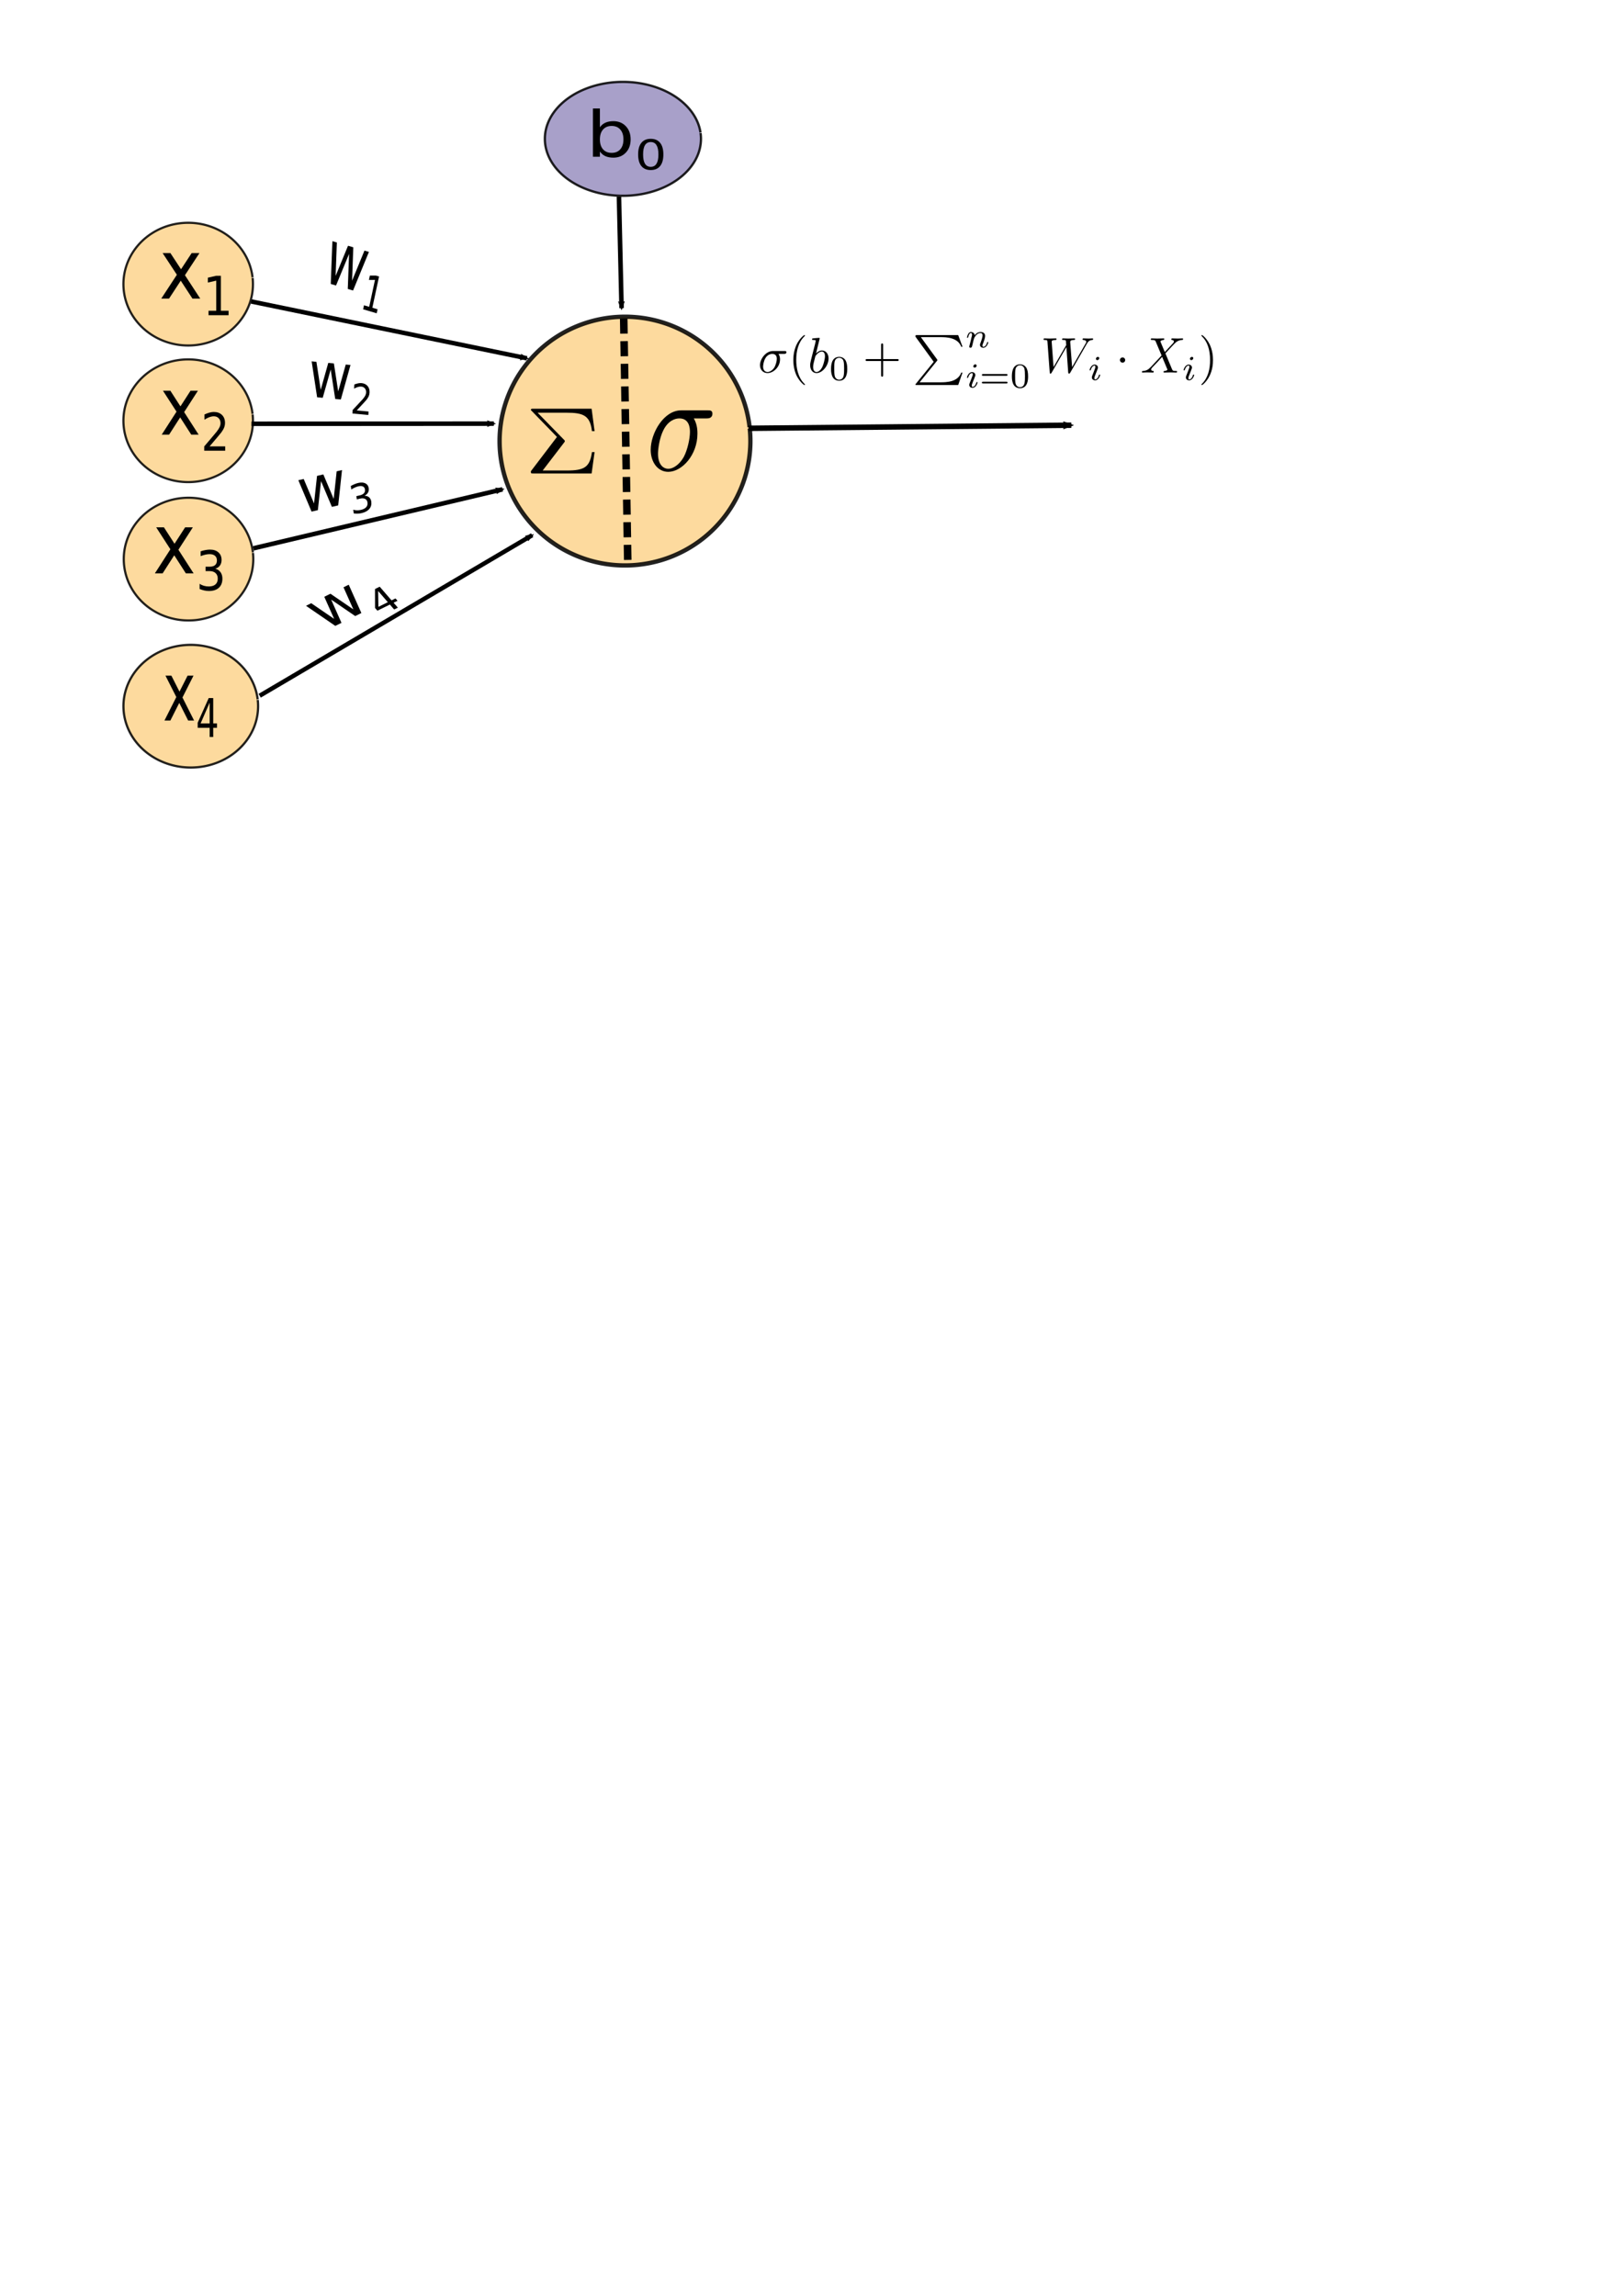 <?xml version="1.0" encoding="UTF-8" standalone="no"?>
<svg
   xmlns:ns1="http://www.iki.fi/pav/software/textext/"
   xmlns:dc="http://purl.org/dc/elements/1.1/"
   xmlns:cc="http://creativecommons.org/ns#"
   xmlns:rdf="http://www.w3.org/1999/02/22-rdf-syntax-ns#"
   xmlns:svg="http://www.w3.org/2000/svg"
   xmlns="http://www.w3.org/2000/svg"
   xmlns:sodipodi="http://sodipodi.sourceforge.net/DTD/sodipodi-0.dtd"
   xmlns:inkscape="http://www.inkscape.org/namespaces/inkscape"
   version="1.1"
   id="svg2"
   xml:space="preserve"
   width="210mm"
   height="297mm"
   viewBox="0 0 793.701 1122.52"
   sodipodi:docname="multilayer_perceptron.svg"
   inkscape:version="1.0 (1.0+r73+1)"><defs
     id="defs6"><marker
       inkscape:stockid="Arrow2Mend"
       orient="auto"
       refY="0"
       refX="0"
       id="marker9448"
       style="overflow:visible"
       inkscape:isstock="true"><path
         id="path9446"
         style="fill:#000000;fill-opacity:1;fill-rule:evenodd;stroke:#000000;stroke-width:0.625;stroke-linejoin:round;stroke-opacity:1"
         d="M 8.719,4.034 -2.207,0.016 8.719,-4.002 c -1.745,2.372 -1.735,5.617 -6e-7,8.035 z"
         transform="scale(-0.6)" /></marker><marker
       inkscape:stockid="Arrow2Mend"
       orient="auto"
       refY="0"
       refX="0"
       id="marker9270"
       style="overflow:visible"
       inkscape:isstock="true"><path
         id="path9268"
         style="fill:#000000;fill-opacity:1;fill-rule:evenodd;stroke:#000000;stroke-width:0.625;stroke-linejoin:round;stroke-opacity:1"
         d="M 8.719,4.034 -2.207,0.016 8.719,-4.002 c -1.745,2.372 -1.735,5.617 -6e-7,8.035 z"
         transform="scale(-0.6)" /></marker><marker
       inkscape:isstock="true"
       style="overflow:visible"
       id="marker8760"
       refX="0"
       refY="0"
       orient="auto"
       inkscape:stockid="Arrow2Mend"
       inkscape:collect="always"><path
         transform="scale(-0.6)"
         d="M 8.719,4.034 -2.207,0.016 8.719,-4.002 c -1.745,2.372 -1.735,5.617 -6e-7,8.035 z"
         style="fill:#000000;fill-opacity:1;fill-rule:evenodd;stroke:#000000;stroke-width:0.625;stroke-linejoin:round;stroke-opacity:1"
         id="path8758" /></marker><marker
       inkscape:stockid="Arrow2Mend"
       orient="auto"
       refY="0"
       refX="0"
       id="marker8678"
       style="overflow:visible"
       inkscape:isstock="true"
       inkscape:collect="always"><path
         id="path8676"
         style="fill:#000000;fill-opacity:1;fill-rule:evenodd;stroke:#000000;stroke-width:0.625;stroke-linejoin:round;stroke-opacity:1"
         d="M 8.719,4.034 -2.207,0.016 8.719,-4.002 c -1.745,2.372 -1.735,5.617 -6e-7,8.035 z"
         transform="scale(-0.6)" /></marker><marker
       inkscape:isstock="true"
       style="overflow:visible"
       id="marker8524"
       refX="0"
       refY="0"
       orient="auto"
       inkscape:stockid="Arrow2Mend"
       inkscape:collect="always"><path
         transform="scale(-0.6)"
         d="M 8.719,4.034 -2.207,0.016 8.719,-4.002 c -1.745,2.372 -1.735,5.617 -6e-7,8.035 z"
         style="fill:#000000;fill-opacity:1;fill-rule:evenodd;stroke:#000000;stroke-width:0.625;stroke-linejoin:round;stroke-opacity:1"
         id="path8522" /></marker><marker
       inkscape:stockid="Arrow2Mend"
       orient="auto"
       refY="0"
       refX="0"
       id="marker8460"
       style="overflow:visible"
       inkscape:isstock="true"
       inkscape:collect="always"><path
         id="path8458"
         style="fill:#000000;fill-opacity:1;fill-rule:evenodd;stroke:#000000;stroke-width:0.625;stroke-linejoin:round;stroke-opacity:1"
         d="M 8.719,4.034 -2.207,0.016 8.719,-4.002 c -1.745,2.372 -1.735,5.617 -6e-7,8.035 z"
         transform="scale(-0.6)" /></marker><marker
       inkscape:stockid="Arrow2Mend"
       orient="auto"
       refY="0"
       refX="0"
       id="Arrow2Mend"
       style="overflow:visible"
       inkscape:isstock="true"><path
         id="path6953"
         style="fill:#000000;fill-opacity:1;fill-rule:evenodd;stroke:#000000;stroke-width:0.625;stroke-linejoin:round;stroke-opacity:1"
         d="M 8.719,4.034 -2.207,0.016 8.719,-4.002 c -1.745,2.372 -1.735,5.617 -6e-7,8.035 z"
         transform="scale(-0.6)" /></marker><marker
       inkscape:isstock="true"
       style="overflow:visible"
       id="marker7534"
       refX="0"
       refY="0"
       orient="auto"
       inkscape:stockid="Arrow1Lend"><path
         transform="matrix(-0.8,0,0,-0.8,-10,0)"
         style="fill:#000000;fill-opacity:1;fill-rule:evenodd;stroke:#000000;stroke-width:1pt;stroke-opacity:1"
         d="M 0,0 5,-5 -12.5,0 5,5 Z"
         id="path7532" /></marker><inkscape:path-effect
       effect="bspline"
       id="path-effect7530"
       is_visible="true"
       lpeversion="1"
       weight="33.333"
       steps="2"
       helper_size="0"
       apply_no_weight="true"
       apply_with_weight="true"
       only_selected="false" /><inkscape:path-effect
       effect="bspline"
       id="path-effect7394"
       is_visible="true"
       lpeversion="1"
       weight="33.333"
       steps="2"
       helper_size="0"
       apply_no_weight="true"
       apply_with_weight="true"
       only_selected="false" /><inkscape:path-effect
       effect="bspline"
       id="path-effect7292"
       is_visible="true"
       lpeversion="1"
       weight="33.333"
       steps="2"
       helper_size="0"
       apply_no_weight="true"
       apply_with_weight="true"
       only_selected="false" /><marker
       inkscape:isstock="true"
       style="overflow:visible"
       id="marker7218"
       refX="0"
       refY="0"
       orient="auto"
       inkscape:stockid="Arrow1Lend"><path
         transform="matrix(-0.8,0,0,-0.8,-10,0)"
         style="fill:#000000;fill-opacity:1;fill-rule:evenodd;stroke:#000000;stroke-width:1pt;stroke-opacity:1"
         d="M 0,0 5,-5 -12.5,0 5,5 Z"
         id="path7216" /></marker><marker
       inkscape:isstock="true"
       style="overflow:visible"
       id="marker7208"
       refX="0"
       refY="0"
       orient="auto"
       inkscape:stockid="Arrow1Lend"><path
         transform="matrix(-0.8,0,0,-0.8,-10,0)"
         style="fill:#000000;fill-opacity:1;fill-rule:evenodd;stroke:#000000;stroke-width:1pt;stroke-opacity:1"
         d="M 0,0 5,-5 -12.5,0 5,5 Z"
         id="path7206" /></marker><marker
       inkscape:isstock="true"
       style="overflow:visible"
       id="marker7198"
       refX="0"
       refY="0"
       orient="auto"
       inkscape:stockid="Arrow1Lend"><path
         transform="matrix(-0.8,0,0,-0.8,-10,0)"
         style="fill:#000000;fill-opacity:1;fill-rule:evenodd;stroke:#000000;stroke-width:1pt;stroke-opacity:1"
         d="M 0,0 5,-5 -12.5,0 5,5 Z"
         id="path7196" /></marker><inkscape:path-effect
       only_selected="false"
       apply_with_weight="true"
       apply_no_weight="true"
       helper_size="0"
       steps="2"
       weight="33.333"
       lpeversion="1"
       is_visible="true"
       id="path-effect6101"
       effect="bspline" /><inkscape:path-effect
       effect="bspline"
       id="path-effect6082"
       is_visible="true"
       lpeversion="1"
       weight="33.333"
       steps="2"
       helper_size="0"
       apply_no_weight="true"
       apply_with_weight="true"
       only_selected="false" /><inkscape:path-effect
       only_selected="false"
       apply_with_weight="true"
       apply_no_weight="true"
       helper_size="0"
       steps="2"
       weight="33.333"
       lpeversion="1"
       is_visible="true"
       id="path-effect6063"
       effect="bspline" /><inkscape:path-effect
       effect="bspline"
       id="path-effect6059"
       is_visible="true"
       lpeversion="1"
       weight="33.333"
       steps="2"
       helper_size="0"
       apply_no_weight="true"
       apply_with_weight="true"
       only_selected="false" /></defs><sodipodi:namedview
     inkscape:document-rotation="0"
     pagecolor="#ffffff"
     bordercolor="#666666"
     borderopacity="1"
     objecttolerance="10"
     gridtolerance="10"
     guidetolerance="10"
     inkscape:pageopacity="0"
     inkscape:pageshadow="2"
     inkscape:window-width="1600"
     inkscape:window-height="850"
     id="namedview4"
     showgrid="false"
     inkscape:zoom="0.92970216"
     inkscape:cx="197.88932"
     inkscape:cy="417.14735"
     inkscape:window-x="0"
     inkscape:window-y="0"
     inkscape:window-maximized="1"
     inkscape:current-layer="g10"
     inkscape:snap-global="false"
     units="mm"
     inkscape:document-units="mm" /><g
     id="g10"
     inkscape:groupmode="layer"
     inkscape:label="multilayer_perceptron"
     transform="matrix(1.333,0,0,-1.333,0,185.676)"><path
       sodipodi:arc-type="arc"
       sodipodi:open="true"
       sodipodi:end="6.1715715"
       sodipodi:start="6.1812057"
       sodipodi:ry="20.894604"
       sodipodi:rx="28.63468"
       sodipodi:cy="-88.365372"
       sodipodi:cx="228.52725"
       sodipodi:type="arc"
       id="path6016-35"
       style="opacity:0.866;fill:#9b91c1;fill-opacity:1;fill-rule:evenodd;stroke:#000000;stroke-width:0.849;stroke-miterlimit:10"
       transform="scale(1,-1)"
       d="m 257.013,-90.493 a 28.635,20.895 0 0 1 -25.502,22.908 28.635,20.895 0 0 1 -31.455,-18.554 28.635,20.895 0 0 1 25.351,-22.997 28.635,20.895 0 0 1 31.577,18.443" /><path
       style="fill:none;stroke:#000000;stroke-width:1.675;stroke-linecap:butt;stroke-linejoin:miter;stroke-miterlimit:4;stroke-dasharray:none;stroke-opacity:1;marker-end:url(#marker9270)"
       d="m 227.079,67.121 c 0.318,-13.621 0.636,-27.239 0.953,-40.855"
       id="path7290"
       inkscape:path-effect="#path-effect7292"
       inkscape:original-d="m 227.07872,67.120535 c 0.32065,-13.620505 0.63854,-27.23882 0.95332,-40.854938" /><path
       style="opacity:0.866;fill:#fdd48f;fill-rule:evenodd;stroke:#000000;stroke-width:1.591;stroke-miterlimit:10"
       id="path6016"
       transform="scale(1,-1)"
       sodipodi:type="arc"
       sodipodi:cx="229.28964"
       sodipodi:cy="22.499908"
       sodipodi:rx="46.006657"
       sodipodi:ry="45.61417"
       sodipodi:start="6.1812057"
       sodipodi:end="6.1715715"
       sodipodi:open="true"
       sodipodi:arc-type="arc"
       d="m 275.057,17.856 a 46.007,45.614 0 0 1 -40.974,50.01 46.007,45.614 0 0 1 -50.538,-40.504 46.007,45.614 0 0 1 40.73,-50.205 46.007,45.614 0 0 1 50.735,40.262" /><path
       sodipodi:arc-type="arc"
       sodipodi:open="true"
       sodipodi:end="6.1715715"
       sodipodi:start="6.1812057"
       sodipodi:ry="22.506153"
       sodipodi:rx="23.759661"
       sodipodi:cy="-35.068802"
       sodipodi:cx="69.040947"
       sodipodi:type="arc"
       id="path6016-3"
       style="opacity:0.866;fill:#fdd48f;fill-rule:evenodd;stroke:#000000;stroke-width:0.803;stroke-miterlimit:10"
       transform="scale(1,-1)"
       d="M 92.677,-37.36 A 23.76,22.506 0 0 1 71.517,-12.685 23.76,22.506 0 0 1 45.417,-32.67 23.76,22.506 0 0 1 66.451,-57.441 23.76,22.506 0 0 1 92.653,-37.576" /><path
       sodipodi:arc-type="arc"
       sodipodi:open="true"
       sodipodi:end="6.1715715"
       sodipodi:start="6.1812057"
       sodipodi:ry="22.506153"
       sodipodi:rx="23.759661"
       sodipodi:cy="15.037597"
       sodipodi:cx="69.040947"
       sodipodi:type="arc"
       id="path6016-6"
       style="opacity:0.866;fill:#fdd48f;fill-rule:evenodd;stroke:#000000;stroke-width:0.803;stroke-miterlimit:10"
       transform="scale(1,-1)"
       d="M 92.677,12.746 A 23.76,22.506 0 0 1 71.517,37.421 23.76,22.506 0 0 1 45.417,17.437 23.76,22.506 0 0 1 66.451,-7.334 23.76,22.506 0 0 1 92.653,12.531" /><path
       sodipodi:arc-type="arc"
       sodipodi:open="true"
       sodipodi:end="6.1715715"
       sodipodi:start="6.1812057"
       sodipodi:ry="22.506153"
       sodipodi:rx="23.759661"
       sodipodi:cy="65.786568"
       sodipodi:cx="69.165077"
       sodipodi:type="arc"
       id="path6016-7"
       style="opacity:0.866;fill:#fdd48f;fill-rule:evenodd;stroke:#000000;stroke-width:0.803;stroke-miterlimit:10"
       transform="scale(1,-1)"
       d="M 92.801,63.495 A 23.76,22.506 0 0 1 71.641,88.17 23.76,22.506 0 0 1 45.541,68.186 23.76,22.506 0 0 1 66.576,43.414 a 23.76,22.506 0 0 1 26.201,19.865" /><path
       sodipodi:arc-type="arc"
       sodipodi:open="true"
       sodipodi:end="6.1715715"
       sodipodi:start="6.1812057"
       sodipodi:ry="22.498333"
       sodipodi:rx="24.698446"
       sodipodi:cy="119.74168"
       sodipodi:cx="69.987556"
       sodipodi:type="arc"
       id="path6016-5"
       style="opacity:0.866;fill:#fdd48f;fill-rule:evenodd;stroke:#000000;stroke-width:0.819;stroke-miterlimit:10"
       transform="scale(1,-1)"
       d="M 94.558,117.451 A 24.698,22.498 0 0 1 72.561,142.118 24.698,22.498 0 0 1 45.43,122.14 24.698,22.498 0 0 1 67.296,97.377 24.698,22.498 0 0 1 94.532,117.236" /><path
       style="fill:none;stroke:#000000;stroke-width:2.767;stroke-linecap:butt;stroke-linejoin:miter;stroke-miterlimit:4;stroke-dasharray:5.535, 2.767;stroke-dashoffset:0;stroke-opacity:1"
       d="m 228.818,22.457 c 0.497,-29.825 1.007,-60.4 1.511,-90.596"
       id="path7392"
       inkscape:path-effect="#path-effect7394"
       inkscape:original-d="m 228.81781,22.456502 c 0.5008,-29.8246446 1.01066,-60.399499 1.51084,-90.595929" /><g
       aria-label="x1"
       transform="matrix(2.537,0,0,-2.876,-158.447,-29.352)"
       id="text7464"
       style="font-weight:bold;font-size:10.621px;line-height:1.25;font-family:sans-serif;-inkscape-font-specification:'sans-serif Bold';stroke-width:0.689"><path
         d="m 91.299,-26.366 -2.1,2.826 2.209,2.982 h -1.125 l -1.691,-2.282 -1.691,2.282 h -1.125 l 2.256,-3.039 -2.064,-2.769 h 1.125 l 1.54,2.069 1.54,-2.069 z"
         style="font-weight:normal;font-size:10.621px;stroke-width:0.689"
         id="path285" /><path
         d="m 92.612,-19.006 h 1.112 v -3.84 l -1.21,0.243 v -0.62 l 1.203,-0.243 h 0.681 v 4.46 h 1.112 v 0.573 h -2.899 z"
         style="font-size:65%;baseline-shift:sub"
         id="path287" /></g><g
       aria-label="x2"
       transform="matrix(2.344,0,0,-2.703,-100.147,26.554)"
       id="text7464-9"
       style="font-weight:bold;font-size:10.903px;line-height:1.25;font-family:sans-serif;-inkscape-font-specification:'sans-serif Bold';stroke-width:0.818"><path
         d="m 73.702,11.313 -2.156,2.901 2.268,3.061 h -1.155 l -1.735,-2.342 -1.735,2.342 h -1.155 l 2.316,-3.12 -2.119,-2.843 h 1.155 l 1.581,2.124 1.581,-2.124 z"
         style="font-weight:normal;stroke-width:0.818"
         id="path290" /><path
         d="m 75.53,18.868 h 2.44 v 0.588 h -3.28 v -0.588 q 0.398,-0.412 1.083,-1.104 0.689,-0.696 0.865,-0.896 0.336,-0.377 0.467,-0.637 0.135,-0.263 0.135,-0.516 0,-0.412 -0.291,-0.671 -0.287,-0.26 -0.751,-0.26 -0.329,0 -0.696,0.114 -0.363,0.114 -0.779,0.346 v -0.706 q 0.422,-0.17 0.789,-0.256 0.367,-0.087 0.671,-0.087 0.803,0 1.28,0.401 0.478,0.401 0.478,1.073 0,0.318 -0.121,0.606 -0.118,0.284 -0.433,0.671 -0.087,0.1 -0.55,0.581 -0.464,0.478 -1.308,1.339 z"
         style="font-size:65%;baseline-shift:sub"
         id="path292" /></g><g
       aria-label="x3"
       transform="matrix(2.504,0,0,-2.886,-134.188,82.774)"
       id="text7464-2"
       style="font-weight:bold;font-size:10.701px;line-height:1.25;font-family:sans-serif;-inkscape-font-specification:'sans-serif Bold';stroke-width:0.803"><path
         d="m 81.845,47.438 -2.116,2.848 2.226,3.005 h -1.134 l -1.703,-2.299 -1.703,2.299 h -1.134 l 2.273,-3.062 -2.08,-2.79 h 1.134 l 1.552,2.085 1.552,-2.085 z"
         style="font-weight:normal;stroke-width:0.803"
         id="path296" /><path
         d="m 85.127,52.697 q 0.492,0.105 0.768,0.438 0.279,0.333 0.279,0.822 0,0.751 -0.516,1.162 -0.516,0.411 -1.467,0.411 -0.319,0 -0.659,-0.065 -0.336,-0.061 -0.696,-0.187 V 54.616 q 0.285,0.166 0.625,0.251 0.34,0.085 0.71,0.085 0.645,0 0.982,-0.255 0.34,-0.255 0.34,-0.74 0,-0.448 -0.316,-0.7 -0.312,-0.255 -0.873,-0.255 H 83.711 V 52.439 h 0.618 q 0.506,0 0.774,-0.2 0.268,-0.204 0.268,-0.584 0,-0.391 -0.279,-0.598 -0.275,-0.211 -0.791,-0.211 -0.282,0 -0.605,0.061 -0.323,0.061 -0.71,0.19 V 50.486 q 0.391,-0.109 0.73,-0.163 0.343,-0.054 0.645,-0.054 0.781,0 1.236,0.357 0.455,0.353 0.455,0.958 0,0.421 -0.241,0.713 -0.241,0.289 -0.686,0.401 z"
         style="font-size:65%;baseline-shift:sub"
         id="path298" /></g><g
       aria-label="x4"
       transform="matrix(1.976,0,0,-2.902,-88.717,166.727)"
       id="text7464-0"
       style="font-weight:bold;font-size:10.383px;line-height:1.25;font-family:sans-serif;-inkscape-font-specification:'sans-serif Bold';stroke-width:0.779"><path
         d="m 80.826,94.85 -2.053,2.763 2.16,2.915 h -1.1 l -1.653,-2.231 -1.653,2.231 h -1.1 l 2.205,-2.971 -2.018,-2.707 h 1.1 l 1.506,2.023 1.506,-2.023 z"
         style="font-weight:normal;stroke-width:0.779"
         id="path301" /><path
         d="m 83.822,98.265 -1.681,2.626 h 1.681 z m -0.175,-0.58 h 0.837 v 3.206 h 0.702 v 0.554 h -0.702 v 1.16 h -0.662 v -1.16 h -2.221 v -0.643 z"
         style="font-size:65%;baseline-shift:sub"
         id="path303" /></g><g
       aria-label="b0"
       transform="matrix(2.701,0,0,-2.228,-516.129,-71.638)"
       id="text7464-3"
       style="font-weight:bold;font-size:10.46px;line-height:1.25;font-family:sans-serif;-inkscape-font-specification:'sans-serif Bold';stroke-width:0.785"><path
         d="m 275.768,-71.721 q 0,-1.037 -0.429,-1.624 -0.424,-0.592 -1.17,-0.592 -0.746,0 -1.175,0.592 -0.424,0.587 -0.424,1.624 0,1.037 0.424,1.629 0.429,0.587 1.175,0.587 0.746,0 1.17,-0.587 0.429,-0.592 0.429,-1.629 z m -3.197,-1.997 q 0.296,-0.511 0.746,-0.756 0.455,-0.25 1.083,-0.25 1.042,0 1.691,0.827 0.654,0.827 0.654,2.176 0,1.348 -0.654,2.176 -0.649,0.827 -1.691,0.827 -0.628,0 -1.083,-0.245 -0.449,-0.25 -0.746,-0.761 v 0.858 h -0.945 v -7.948 h 0.945 z"
         style="font-weight:normal;stroke-width:0.785"
         id="path280" /><path
         d="m 279.477,-71.288 q -0.518,0 -0.78,0.511 -0.259,0.508 -0.259,1.531 0,1.019 0.259,1.531 0.262,0.508 0.78,0.508 0.521,0 0.78,-0.508 0.262,-0.511 0.262,-1.531 0,-1.023 -0.262,-1.531 -0.259,-0.511 -0.78,-0.511 z m 0,-0.531 q 0.833,0 1.272,0.661 0.442,0.657 0.442,1.912 0,1.252 -0.442,1.912 -0.438,0.657 -1.272,0.657 -0.833,0 -1.275,-0.657 -0.438,-0.661 -0.438,-1.912 0,-1.255 0.438,-1.912 0.442,-0.661 1.275,-0.661 z"
         style="font-size:65%;baseline-shift:sub"
         id="path282" /></g><path
       style="fill:none;stroke:#000000;stroke-width:2.01;stroke-linecap:butt;stroke-linejoin:miter;stroke-miterlimit:4;stroke-dasharray:none;stroke-opacity:1;marker-end:url(#marker9448)"
       d="m 274.62,-17.81 c 39.468,0.378 78.95,0.756 118.422,1.134"
       id="path7528"
       inkscape:path-effect="#path-effect7530"
       inkscape:original-d="m 274.62047,-17.809704 c 39.46308,0.899804 78.95029,0.752744 118.42154,1.134452" /><path
       style="fill:none;stroke:#000000;stroke-width:1.64;stroke-linecap:butt;stroke-linejoin:miter;stroke-miterlimit:4;stroke-dasharray:none;stroke-opacity:1;marker-end:url(#marker8460)"
       d="M 92.132,28.722 C 125.74,21.793 159.59,14.814 193.315,7.861"
       id="path6057"
       inkscape:path-effect="#path-effect6059"
       inkscape:original-d="M 92.132298,28.721504 C 125.72465,21.716331 159.58964,14.814098 193.31534,7.8614475" /><path
       inkscape:original-d="m 92.264143,-16.154128 c 29.505957,-0.04624 59.271057,0.04081 88.904017,0.06156"
       inkscape:path-effect="#path-effect6063"
       id="path6061"
       d="m 92.264,-16.154 c 29.506,0.02 59.271,0.041 88.904,0.062"
       style="fill:none;stroke:#000000;stroke-width:1.66;stroke-linecap:butt;stroke-linejoin:miter;stroke-miterlimit:4;stroke-dasharray:none;stroke-opacity:1;marker-end:url(#marker8524)" /><g
       style="font-weight:bold;font-size:2.921px;line-height:1.25;font-family:sans-serif;-inkscape-font-specification:'sans-serif Bold';stroke-width:0.219"
       id="text7464-06-6"
       transform="matrix(3.913,-0.298,-0.283,-3.881,-399.034,-315.882)"
       aria-label="w2"><path
         id="path257"
         style="font-weight:normal;stroke-width:0.412"
         d="m 124.492,-92.69 0.446,0.008 0.593,2.604 0.521,-2.585 0.527,0.009 0.593,2.604 0.521,-2.585 0.446,0.008 -0.667,3.312 -0.527,-0.009 -0.621,-2.735 -0.551,2.715 -0.527,-0.009 z" /><path
         id="path259"
         style="font-size:65%;baseline-shift:sub;stroke-width:0.412"
         d="m 129.026,-88.401 1.112,0.019 0.004,0.328 -1.495,-0.026 -0.004,-0.328 q 0.178,-0.226 0.485,-0.607 0.309,-0.382 0.388,-0.493 0.15,-0.208 0.208,-0.351 0.06,-0.146 0.058,-0.286 -0.003,-0.23 -0.137,-0.377 -0.133,-0.147 -0.344,-0.151 -0.15,-0.003 -0.316,0.058 -0.165,0.061 -0.352,0.187 l -0.005,-0.394 q 0.191,-0.091 0.358,-0.137 0.167,-0.045 0.305,-0.043 0.366,0.006 0.587,0.234 0.221,0.228 0.226,0.602 0.002,0.178 -0.051,0.337 -0.051,0.157 -0.192,0.371 -0.039,0.055 -0.246,0.32 -0.208,0.263 -0.586,0.736 z" /></g><g
       style="font-weight:bold;font-size:2.921px;line-height:1.25;font-family:sans-serif;-inkscape-font-specification:'sans-serif Bold';stroke-width:0.219"
       id="text7464-06-6-3"
       transform="matrix(6.251,-1.84,-2.007,-9.342,-882.361,-660.502)"
       aria-label="w1"><path
         id="path252"
         style="font-weight:normal;stroke-width:0.219"
         d="m 128.114,-101.377 h 0.262 l 0.328,1.247 0.327,-1.247 h 0.31 l 0.328,1.247 0.327,-1.247 h 0.262 l -0.418,1.598 h -0.31 l -0.344,-1.31 -0.345,1.31 h -0.31 z" /><path
         id="path254"
         style="font-size:65%;baseline-shift:sub"
         d="m 130.618,-99.353 h 0.306 v -1.056 l -0.333,0.067 v -0.171 l 0.331,-0.067 h 0.187 v 1.227 h 0.306 v 0.158 h -0.797 z" /></g><path
       style="fill:none;stroke:#000000;stroke-width:1.66;stroke-linecap:butt;stroke-linejoin:miter;stroke-miterlimit:4;stroke-dasharray:none;stroke-opacity:1;marker-end:url(#marker8678)"
       d="m 92.947,-61.836 c 30.317,7.179 60.935,14.429 91.401,21.643"
       id="path6061-6"
       inkscape:path-effect="#path-effect6082"
       inkscape:original-d="m 92.946522,-61.83601 c 30.337678,7.092579 60.935558,14.428705 91.400678,21.642882" /><g
       aria-label="w3"
       transform="matrix(2.998,0.698,0.433,-3.073,-259.843,105.005)"
       id="text7464-06-8"
       style="font-weight:bold;font-size:7.281px;line-height:1.25;font-family:sans-serif;-inkscape-font-specification:'sans-serif Bold';stroke-width:0.546"><path
         d="m 112.813,71.788 h 0.654 l 0.818,3.107 0.814,-3.107 h 0.771 l 0.818,3.107 0.814,-3.107 h 0.654 l -1.042,3.982 h -0.771 l -0.857,-3.264 -0.86,3.264 h -0.771 z"
         style="font-weight:normal;stroke-width:0.546"
         id="path266" /><path
         d="m 120.386,75.366 q 0.335,0.072 0.522,0.298 0.189,0.226 0.189,0.559 0,0.511 -0.351,0.79 -0.351,0.28 -0.998,0.28 -0.217,0 -0.448,-0.044 -0.229,-0.042 -0.474,-0.127 v -0.451 q 0.194,0.113 0.425,0.171 0.231,0.058 0.483,0.058 0.439,0 0.668,-0.173 0.231,-0.173 0.231,-0.504 0,-0.305 -0.215,-0.476 -0.213,-0.173 -0.594,-0.173 h -0.402 v -0.384 h 0.421 q 0.344,0 0.527,-0.136 0.183,-0.139 0.183,-0.397 0,-0.266 -0.189,-0.407 -0.187,-0.143 -0.538,-0.143 -0.192,0 -0.411,0.042 -0.22,0.042 -0.483,0.129 V 73.862 q 0.266,-0.074 0.497,-0.111 0.233,-0.037 0.439,-0.037 0.531,0 0.841,0.243 0.31,0.24 0.31,0.652 0,0.287 -0.164,0.485 -0.164,0.196 -0.467,0.273 z"
         style="font-size:4.733px;baseline-shift:sub;stroke-width:0.546"
         id="path268" /></g><path
       inkscape:original-d="m 95.270033,-115.90287 c 33.201277,19.493545 66.650907,39.259479 99.973377,58.887757"
       inkscape:path-effect="#path-effect6101"
       id="path6061-6-2"
       d="m 95.27,-115.903 c 33.174,19.54 66.651,39.26 99.973,58.888"
       style="fill:none;stroke:#000000;stroke-width:1.608;stroke-linecap:butt;stroke-linejoin:miter;stroke-miterlimit:4;stroke-dasharray:none;stroke-opacity:1;marker-end:url(#marker8760)" /><g
       aria-label="w4"
       transform="matrix(2.403,1.185,1.583,-1.826,-245.638,110.615)"
       id="text7464-06-9"
       style="font-weight:bold;font-size:8.89px;line-height:1.25;font-family:sans-serif;-inkscape-font-specification:'sans-serif Bold';stroke-width:0.667"><path
         d="m 55.425,141.953 h 0.799 l 0.998,3.794 0.994,-3.794 h 0.942 l 0.998,3.794 0.994,-3.794 h 0.799 l -1.272,4.862 H 59.736 l -1.046,-3.985 -1.051,3.985 h -0.942 z"
         style="font-weight:normal;stroke-width:0.667"
         id="path275" /><path
         d="m 64.511,144.877 -1.439,2.249 h 1.439 z m -0.15,-0.497 h 0.717 v 2.745 h 0.601 v 0.474 h -0.601 v 0.993 h -0.567 v -0.993 h -1.902 v -0.55 z"
         style="font-size:5.779px;baseline-shift:sub;stroke-width:0.667"
         id="path277" /></g><g
       id="g538"
       ns1:jacobian_sqrt="1.336"
       ns1:inkscapeversion="1.0"
       ns1:alignment="middle center"
       ns1:scale="1.0019999999999998"
       ns1:preamble="/home/kaladin/.config/inkscape/extensions/textext/default_packages.tex"
       ns1:text="$\\Sigma$"
       ns1:pdfconverter="inkscape"
       ns1:texconverter="pdflatex"
       ns1:version="1.1.0"
       transform="matrix(3.855,0,0,3.487,194.758,-34.377)"><defs
   id="id-f870a91b-3039-4241-a7d8-49c907dc9b13">
    <g
   id="id-6e9c6055-bb5d-4495-96e5-085ecc202129">
      <symbol
   overflow="visible"
   id="id-e3724cd7-3b88-4e07-afc3-fd37b7aa28b6">
        <path
   style="stroke:none"
   d=""
   id="id-9fe4506f-9572-42a1-9a82-152dc98435b0" />
      </symbol>
      <symbol
   overflow="visible"
   id="id-4a6ac62b-bdbe-4287-b2f6-45223ae98881">
        <path
   style="stroke:none"
   d="m 3.703,-3.25 c 0.094,-0.094 0.094,-0.141 0.094,-0.156 0,-0.047 -0.031,-0.109 -0.062,-0.141 L 1.688,-6.5 h 2.297 c 1.688,0 2.188,0.359 2.391,1.938 h 0.25 l -0.281,-2.25 H 0.812 c -0.234,0 -0.25,0 -0.25,0.234 l 2.484,3.609 -2.375,2.703 C 0.562,-0.156 0.562,-0.141 0.562,-0.109 0.562,0 0.672,0 0.812,0 H 6.344 L 6.625,-2.359 h -0.25 c -0.172,1.672 -0.859,1.938 -2.422,1.938 h -2.75 z m 0,0"
   id="id-c2e51070-7e64-4388-95e1-b9279661c631" />
      </symbol>
    </g>
  </defs>
  <g
   id="id-8586ba2f-22d3-44a0-879b-360b2fd96049"
   transform="translate(-149.275,-127.953)">
    <g
   style="fill:#000000;fill-opacity:1"
   id="id-032f30cf-b673-4dc4-b47c-733e0419d191">
      <g
   id="g534"
   transform="translate(148.712,134.765)"><path
   style="stroke:none"
   d="m 3.703,-3.25 c 0.094,-0.094 0.094,-0.141 0.094,-0.156 0,-0.047 -0.031,-0.109 -0.062,-0.141 L 1.688,-6.5 h 2.297 c 1.688,0 2.188,0.359 2.391,1.938 h 0.25 l -0.281,-2.25 H 0.812 c -0.234,0 -0.25,0 -0.25,0.234 l 2.484,3.609 -2.375,2.703 C 0.562,-0.156 0.562,-0.141 0.562,-0.109 0.562,0 0.672,0 0.812,0 H 6.344 L 6.625,-2.359 h -0.25 c -0.172,1.672 -0.859,1.938 -2.422,1.938 h -2.75 z m 0,0"
   id="id-d5c648c5-d70f-4161-b474-4b85b2cea4ca" />
      </g></g>
  </g>
</g><g
       id="g653"
       ns1:jacobian_sqrt="1.336"
       ns1:inkscapeversion="1.0"
       ns1:alignment="middle center"
       ns1:scale="1.0019999999999998"
       ns1:preamble="/home/kaladin/.config/inkscape/extensions/textext/default_packages.tex"
       ns1:text="$\\sigma$"
       ns1:pdfconverter="inkscape"
       ns1:texconverter="pdflatex"
       ns1:version="1.1.0"
       transform="matrix(4.287,0,0,-5.119,238.72,-11.22)"><defs
   id="id-14d89d43-a7b7-41b6-88e6-c38c1dcff613">
    <g
   id="id-dc29a2d8-0402-4cdf-872c-a3e403fa1349">
      <symbol
   overflow="visible"
   id="id-09d7865e-5229-400d-9719-69786ea9e669">
        <path
   style="stroke:none"
   d=""
   id="id-cee27250-7c8b-443b-8c33-82136559f964" />
      </symbol>
      <symbol
   overflow="visible"
   id="id-3773b09d-5fcf-4507-b158-3d77434480de">
        <path
   style="stroke:none"
   d="m 5.156,-3.719 c 0.141,0 0.5,0 0.5,-0.344 0,-0.234 -0.219,-0.234 -0.391,-0.234 h -2.281 c -1.5,0 -2.609,1.641 -2.609,2.828 0,0.875 0.594,1.578 1.5,1.578 1.172,0 2.5,-1.203 2.5,-2.734 0,-0.172 0,-0.656 -0.312,-1.094 z M 1.891,-0.109 C 1.391,-0.109 1,-0.469 1,-1.188 c 0,-0.297 0.109,-1.109 0.469,-1.703 0.422,-0.688 1.016,-0.828 1.359,-0.828 0.828,0 0.906,0.656 0.906,0.969 0,0.469 -0.203,1.281 -0.531,1.797 -0.391,0.578 -0.938,0.844 -1.312,0.844 z m 0,0"
   id="id-eb96eb78-1a9f-4bb2-aa6d-3bfaf86886b1" />
      </symbol>
    </g>
  </defs>
  <g
   id="id-7bba7a44-126f-4d40-9e66-463a2e975d1f"
   transform="translate(-149.087,-130.468)">
    <g
   style="fill:#000000;fill-opacity:1"
   id="id-6b58ab8e-16b6-4a39-80be-97ee508df425">
      <g
   id="g649"
   transform="translate(148.712,134.765)"><path
   style="stroke:none"
   d="m 5.156,-3.719 c 0.141,0 0.5,0 0.5,-0.344 0,-0.234 -0.219,-0.234 -0.391,-0.234 h -2.281 c -1.5,0 -2.609,1.641 -2.609,2.828 0,0.875 0.594,1.578 1.5,1.578 1.172,0 2.5,-1.203 2.5,-2.734 0,-0.172 0,-0.656 -0.312,-1.094 z M 1.891,-0.109 C 1.391,-0.109 1,-0.469 1,-1.188 c 0,-0.297 0.109,-1.109 0.469,-1.703 0.422,-0.688 1.016,-0.828 1.359,-0.828 0.828,0 0.906,0.656 0.906,0.969 0,0.469 -0.203,1.281 -0.531,1.797 -0.391,0.578 -0.938,0.844 -1.312,0.844 z m 0,0"
   id="id-8d6d394f-83f1-4b57-a7d3-05deaa2c50da" />
      </g></g>
  </g>
</g><g
       id="g868"
       ns1:jacobian_sqrt="1.336"
       ns1:inkscapeversion="1.0"
       ns1:alignment="middle center"
       ns1:scale="1.0019999999999998"
       ns1:preamble="/home/kaladin/.config/inkscape/extensions/textext/default_packages.tex"
       ns1:text="$\\sigma(b_0+\\sum_{i=0}^nW_i\\cdot X_i)$"
       ns1:pdfconverter="inkscape"
       ns1:texconverter="pdflatex"
       ns1:version="1.1.0"
       transform="matrix(1.838,0,0,-1.838,278.81,17.508)"><defs
   id="id-9ac6b3bd-80a0-4ad8-959c-c692af2223cf">
    <g
   id="id-02707804-5b77-4f93-bad5-b1350274cf5e">
      <symbol
   overflow="visible"
   id="id-0c0882d0-95e0-461c-902c-cdfe9f267c92">
        <path
   style="stroke:none"
   d=""
   id="id-9f332b94-c0ec-4bed-9737-24186053c2f1" />
      </symbol>
      <symbol
   overflow="visible"
   id="id-42a3fc5e-3963-4f2b-88f6-779b344bf633">
        <path
   style="stroke:none"
   d="m 5.156,-3.719 c 0.141,0 0.5,0 0.5,-0.344 0,-0.234 -0.219,-0.234 -0.391,-0.234 h -2.281 c -1.5,0 -2.609,1.641 -2.609,2.828 0,0.875 0.594,1.578 1.5,1.578 1.172,0 2.5,-1.203 2.5,-2.734 0,-0.172 0,-0.656 -0.312,-1.094 z M 1.891,-0.109 C 1.391,-0.109 1,-0.469 1,-1.188 c 0,-0.297 0.109,-1.109 0.469,-1.703 0.422,-0.688 1.016,-0.828 1.359,-0.828 0.828,0 0.906,0.656 0.906,0.969 0,0.469 -0.203,1.281 -0.531,1.797 -0.391,0.578 -0.938,0.844 -1.312,0.844 z m 0,0"
   id="id-ee010365-5abf-4f41-a26a-36bfb5c54d97" />
      </symbol>
      <symbol
   overflow="visible"
   id="id-ec426794-ff03-41a6-9cfc-511b63e1e3c4">
        <path
   style="stroke:none"
   d="m 2.375,-6.812 c 0,0 0,-0.109 -0.125,-0.109 -0.219,0 -0.953,0.078 -1.219,0.109 -0.078,0 -0.188,0.016 -0.188,0.188 0,0.125 0.094,0.125 0.25,0.125 0.469,0 0.484,0.062 0.484,0.172 0,0.062 -0.078,0.406 -0.125,0.609 l -0.828,3.25 c -0.109,0.5 -0.156,0.672 -0.156,1.016 0,0.938 0.531,1.562 1.266,1.562 1.172,0 2.406,-1.484 2.406,-2.922 0,-0.906 -0.531,-1.594 -1.328,-1.594 -0.453,0 -0.875,0.297 -1.172,0.594 z M 1.453,-3.047 C 1.5,-3.266 1.5,-3.281 1.594,-3.391 2.078,-4.031 2.531,-4.188 2.797,-4.188 c 0.359,0 0.625,0.297 0.625,0.938 0,0.594 -0.328,1.734 -0.516,2.109 -0.328,0.672 -0.781,1.031 -1.172,1.031 -0.344,0 -0.672,-0.266 -0.672,-1 0,-0.203 0,-0.391 0.156,-1.016 z m 0,0"
   id="id-d8666989-2147-4fde-ac18-396e16ce8398" />
      </symbol>
      <symbol
   overflow="visible"
   id="id-0b2b1052-a72c-4a2b-af4c-2727eb296b71">
        <path
   style="stroke:none"
   d="m 9.141,-5.656 c 0.25,-0.438 0.484,-0.797 1.125,-0.844 0.078,-0.016 0.188,-0.016 0.188,-0.203 0,-0.031 -0.047,-0.109 -0.125,-0.109 -0.234,0 -0.516,0.031 -0.766,0.031 -0.344,0 -0.703,-0.031 -1.047,-0.031 -0.047,0 -0.188,0 -0.188,0.188 0,0.109 0.094,0.125 0.156,0.125 0.234,0.016 0.594,0.094 0.594,0.391 0,0.109 -0.062,0.188 -0.141,0.328 L 6.25,-1.094 5.875,-6.031 c 0,-0.203 -0.016,-0.453 0.703,-0.469 0.172,0 0.266,0 0.266,-0.203 0,-0.094 -0.109,-0.109 -0.141,-0.109 -0.406,0 -0.828,0.031 -1.219,0.031 -0.234,0 -0.812,-0.031 -1.047,-0.031 -0.062,0 -0.188,0 -0.188,0.203 C 4.25,-6.5 4.344,-6.5 4.484,-6.5 4.922,-6.5 5,-6.438 5.016,-6.25 l 0.062,0.766 -2.531,4.391 -0.375,-5.047 c 0,-0.125 0,-0.344 0.766,-0.359 0.094,0 0.203,0 0.203,-0.203 C 3.141,-6.812 3.016,-6.812 3,-6.812 c -0.391,0 -0.812,0.031 -1.219,0.031 -0.359,0 -0.719,-0.031 -1.047,-0.031 -0.062,0 -0.188,0 -0.188,0.188 0,0.125 0.094,0.125 0.25,0.125 0.5,0 0.516,0.094 0.531,0.375 l 0.453,6.078 c 0,0.188 0.016,0.266 0.156,0.266 0.109,0 0.141,-0.062 0.234,-0.203 l 2.938,-5.094 0.359,5.031 C 5.5,0.172 5.516,0.219 5.625,0.219 c 0.141,0 0.203,-0.094 0.25,-0.188 z m 0,0"
   id="id-bd771fff-dcc1-48be-91ae-9078cc8b6615" />
      </symbol>
      <symbol
   overflow="visible"
   id="id-4b0ce42d-10d8-4cb7-9637-80d172421aa5">
        <path
   style="stroke:none"
   d="M 4.828,-4.094 4,-6.078 c -0.031,-0.078 -0.047,-0.125 -0.047,-0.125 0,-0.062 0.156,-0.25 0.578,-0.297 0.109,-0.016 0.203,-0.016 0.203,-0.188 0,-0.125 -0.125,-0.125 -0.156,-0.125 -0.406,0 -0.828,0.031 -1.25,0.031 -0.25,0 -0.859,-0.031 -1.109,-0.031 -0.062,0 -0.188,0 -0.188,0.203 C 2.031,-6.5 2.141,-6.5 2.266,-6.5 c 0.594,0 0.656,0.094 0.75,0.312 l 1.172,2.781 -2.109,2.266 -0.125,0.109 C 1.469,-0.5 1,-0.344 0.484,-0.312 c -0.125,0.016 -0.219,0.016 -0.219,0.203 0,0.016 0,0.109 0.141,0.109 0.297,0 0.625,-0.031 0.922,-0.031 C 1.703,-0.031 2.094,0 2.453,0 2.516,0 2.625,0 2.625,-0.203 2.625,-0.297 2.531,-0.312 2.516,-0.312 c -0.094,0 -0.406,-0.031 -0.406,-0.312 0,-0.156 0.156,-0.312 0.266,-0.438 L 3.406,-2.141 4.297,-3.125 l 1,2.391 c 0.047,0.109 0.062,0.109 0.062,0.141 0,0.078 -0.203,0.25 -0.578,0.281 C 4.672,-0.297 4.578,-0.297 4.578,-0.125 4.578,0 4.688,0 4.719,0 5,0 5.703,-0.031 5.984,-0.031 6.234,-0.031 6.844,0 7.094,0 c 0.062,0 0.188,0 0.188,-0.188 0,-0.125 -0.109,-0.125 -0.188,-0.125 -0.656,0 -0.688,-0.031 -0.859,-0.438 C 5.859,-1.672 5.188,-3.234 4.953,-3.828 5.625,-4.531 6.672,-5.719 7,-5.984 7.281,-6.234 7.672,-6.469 8.266,-6.5 c 0.125,-0.016 0.219,-0.016 0.219,-0.203 0,0 0,-0.109 -0.125,-0.109 -0.297,0 -0.641,0.031 -0.938,0.031 -0.375,0 -0.75,-0.031 -1.109,-0.031 -0.062,0 -0.188,0 -0.188,0.203 0,0.062 0.047,0.094 0.109,0.109 0.094,0.016 0.406,0.031 0.406,0.312 0,0.141 -0.109,0.266 -0.188,0.359 z m 0,0"
   id="id-737aba4d-90f4-4380-9d7d-067bd50ab571" />
      </symbol>
      <symbol
   overflow="visible"
   id="id-c64517e6-5cbb-4c5d-bb67-5966c44342cb">
        <path
   style="stroke:none"
   d=""
   id="id-75d4d4e5-ff80-4160-b10e-abe73468ec93" />
      </symbol>
      <symbol
   overflow="visible"
   id="id-9f3c7db1-18a1-4b0f-8dad-c21233fceb74">
        <path
   style="stroke:none"
   d="m 3.297,2.391 c 0,-0.031 0,-0.047 -0.172,-0.219 C 1.891,0.922 1.562,-0.969 1.562,-2.5 c 0,-1.734 0.375,-3.469 1.609,-4.703 0.125,-0.125 0.125,-0.141 0.125,-0.172 0,-0.078 -0.031,-0.109 -0.094,-0.109 -0.109,0 -1,0.688 -1.594,1.953 -0.5,1.094 -0.625,2.203 -0.625,3.031 0,0.781 0.109,1.984 0.656,3.125 C 2.25,1.844 3.094,2.5 3.203,2.5 c 0.062,0 0.094,-0.031 0.094,-0.109 z m 0,0"
   id="id-493589b7-6a39-4f4f-830d-aab28cdc0474" />
      </symbol>
      <symbol
   overflow="visible"
   id="id-4cca2c93-d96d-44bc-9d13-387d2f5ef7f5">
        <path
   style="stroke:none"
   d="m 4.078,-2.297 h 2.781 C 7,-2.297 7.188,-2.297 7.188,-2.5 7.188,-2.688 7,-2.688 6.859,-2.688 h -2.781 v -2.797 c 0,-0.141 0,-0.328 -0.203,-0.328 -0.203,0 -0.203,0.188 -0.203,0.328 V -2.688 h -2.781 c -0.141,0 -0.328,0 -0.328,0.188 0,0.203 0.188,0.203 0.328,0.203 h 2.781 V 0.5 c 0,0.141 0,0.328 0.203,0.328 0.203,0 0.203,-0.188 0.203,-0.328 z m 0,0"
   id="id-9a3a7c18-8e36-4ac3-a7fb-9dc36bfd47b1" />
      </symbol>
      <symbol
   overflow="visible"
   id="id-49d0c38a-65bc-401e-8609-9b2dd4338ff4">
        <path
   style="stroke:none"
   d="m 2.875,-2.5 c 0,-0.766 -0.109,-1.969 -0.656,-3.109 -0.594,-1.219 -1.453,-1.875 -1.547,-1.875 -0.062,0 -0.109,0.047 -0.109,0.109 0,0.031 0,0.047 0.188,0.234 0.984,0.984 1.547,2.562 1.547,4.641 0,1.719 -0.359,3.469 -1.594,4.719 C 0.562,2.344 0.562,2.359 0.562,2.391 0.562,2.453 0.609,2.5 0.672,2.5 0.766,2.5 1.672,1.812 2.25,0.547 2.766,-0.547 2.875,-1.656 2.875,-2.5 Z m 0,0"
   id="id-49a1a5aa-60cf-4b58-849d-aa31c4b4d071" />
      </symbol>
      <symbol
   overflow="visible"
   id="id-dc6d2ac3-b68d-4695-b9f3-e0f666c2f19d">
        <path
   style="stroke:none"
   d=""
   id="id-7bfbf6bc-711d-4a1b-8e88-4e038c1a2dd7" />
      </symbol>
      <symbol
   overflow="visible"
   id="id-5d969fea-ae5b-4470-ae98-626bf78a132b">
        <path
   style="stroke:none"
   d="M 3.594,-2.219 C 3.594,-2.984 3.5,-3.547 3.188,-4.031 2.969,-4.344 2.531,-4.625 1.984,-4.625 c -1.625,0 -1.625,1.906 -1.625,2.406 0,0.5 0,2.359 1.625,2.359 1.609,0 1.609,-1.859 1.609,-2.359 z M 1.984,-0.062 c -0.328,0 -0.75,-0.188 -0.891,-0.75 C 1,-1.219 1,-1.797 1,-2.312 1,-2.828 1,-3.359 1.094,-3.734 1.25,-4.281 1.688,-4.438 1.984,-4.438 c 0.375,0 0.734,0.234 0.859,0.641 0.109,0.375 0.125,0.875 0.125,1.484 0,0.516 0,1.031 -0.094,1.469 -0.141,0.641 -0.609,0.781 -0.891,0.781 z m 0,0"
   id="id-062c6ebb-e363-460a-83f3-85a3b677c44b" />
      </symbol>
      <symbol
   overflow="visible"
   id="id-c7eae2df-b04b-4a8b-abe9-1d1036b3e19d">
        <path
   style="stroke:none"
   d="m 5.359,-2.344 c 0.094,0 0.25,0 0.25,-0.172 0,-0.172 -0.156,-0.172 -0.25,-0.172 H 0.75 c -0.094,0 -0.266,0 -0.266,0.172 0,0.172 0.156,0.172 0.266,0.172 z m 0,1.531 c 0.094,0 0.25,0 0.25,-0.156 0,-0.188 -0.156,-0.188 -0.25,-0.188 H 0.75 c -0.109,0 -0.266,0 -0.266,0.188 0,0.156 0.172,0.156 0.266,0.156 z m 0,0"
   id="id-ec5e3801-48c3-4927-973a-96792154e547" />
      </symbol>
      <symbol
   overflow="visible"
   id="id-60c70ee1-05e5-44e3-aa69-28a2d96828bd">
        <path
   style="stroke:none"
   d=""
   id="id-6e0d6ce8-59e7-45ea-a6d4-83d870185b9a" />
      </symbol>
      <symbol
   overflow="visible"
   id="id-c537f6b4-cb43-4076-a0fc-55d9ffbd9c87">
        <path
   style="stroke:none"
   d="m 4.203,5.328 -3.547,4.375 C 0.578,9.797 0.562,9.812 0.562,9.859 c 0,0.109 0.094,0.109 0.281,0.109 h 8.25 L 9.953,7.484 h -0.25 C 9.453,8.234 8.797,8.844 7.938,9.125 7.781,9.188 7.094,9.422 5.625,9.422 H 1.391 l 3.469,-4.281 C 4.922,5.047 4.938,5.031 4.938,4.984 4.938,4.938 4.938,4.938 4.875,4.844 L 1.641,0.406 h 3.938 c 1.141,0 3.438,0.062 4.125,1.922 h 0.25 L 9.094,0 h -8.25 C 0.562,0 0.562,0.016 0.562,0.312 Z m 0,0"
   id="id-c9df2f9e-6465-4fba-8430-358ba27e558d" />
      </symbol>
      <symbol
   overflow="visible"
   id="id-10e42bb7-3e2f-4104-b22e-ffe31783ae0a">
        <path
   style="stroke:none"
   d=""
   id="id-50003f9c-6a4d-47b8-84d0-2769f831fdfd" />
      </symbol>
      <symbol
   overflow="visible"
   id="id-c9381cb3-ac7c-4d14-aea2-69d799389c75">
        <path
   style="stroke:none"
   d="m 0.844,-0.438 c -0.016,0.094 -0.062,0.266 -0.062,0.281 0,0.156 0.125,0.219 0.234,0.219 0.125,0 0.234,-0.078 0.281,-0.141 0.031,-0.062 0.078,-0.297 0.125,-0.438 0.031,-0.125 0.109,-0.453 0.141,-0.625 0.047,-0.156 0.094,-0.312 0.125,-0.469 0.078,-0.281 0.094,-0.344 0.297,-0.625 C 2.172,-2.516 2.5,-2.875 3.031,-2.875 c 0.391,0 0.406,0.359 0.406,0.484 0,0.422 -0.297,1.188 -0.406,1.484 -0.078,0.203 -0.109,0.266 -0.109,0.375 0,0.375 0.297,0.594 0.656,0.594 0.703,0 1,-0.953 1,-1.062 0,-0.094 -0.078,-0.094 -0.109,-0.094 -0.094,0 -0.094,0.047 -0.125,0.125 C 4.188,-0.406 3.875,-0.125 3.609,-0.125 c -0.156,0 -0.188,-0.094 -0.188,-0.25 0,-0.156 0.047,-0.25 0.172,-0.562 0.078,-0.219 0.359,-0.953 0.359,-1.344 0,-0.672 -0.531,-0.797 -0.906,-0.797 -0.578,0 -0.969,0.359 -1.172,0.641 -0.047,-0.484 -0.453,-0.641 -0.75,-0.641 -0.297,0 -0.453,0.219 -0.547,0.375 -0.156,0.266 -0.25,0.656 -0.25,0.703 0,0.078 0.094,0.078 0.125,0.078 0.094,0 0.094,-0.016 0.141,-0.203 0.109,-0.406 0.25,-0.75 0.516,-0.75 0.188,0 0.234,0.156 0.234,0.344 0,0.125 -0.062,0.391 -0.125,0.578 -0.047,0.188 -0.109,0.469 -0.141,0.625 z m 0,0"
   id="id-08f65678-1b47-4027-82e8-e3fe238b6a73" />
      </symbol>
      <symbol
   overflow="visible"
   id="id-6afc330e-017f-483b-9dc7-2af3c05cd659">
        <path
   style="stroke:none"
   d="m 2.266,-4.359 c 0,-0.109 -0.094,-0.266 -0.281,-0.266 -0.188,0 -0.391,0.188 -0.391,0.391 0,0.109 0.078,0.266 0.281,0.266 0.188,0 0.391,-0.203 0.391,-0.391 z M 0.844,-0.812 c -0.031,0.094 -0.062,0.172 -0.062,0.297 0,0.328 0.266,0.578 0.656,0.578 0.688,0 1,-0.953 1,-1.062 0,-0.094 -0.094,-0.094 -0.109,-0.094 -0.094,0 -0.109,0.047 -0.141,0.125 -0.156,0.562 -0.453,0.844 -0.734,0.844 -0.141,0 -0.172,-0.094 -0.172,-0.25 0,-0.156 0.047,-0.281 0.109,-0.438 C 1.469,-1 1.547,-1.188 1.609,-1.375 1.672,-1.547 1.938,-2.172 1.953,-2.266 1.984,-2.328 2,-2.406 2,-2.484 2,-2.812 1.719,-3.078 1.344,-3.078 0.641,-3.078 0.328,-2.125 0.328,-2 c 0,0.078 0.094,0.078 0.125,0.078 0.094,0 0.094,-0.031 0.125,-0.109 C 0.75,-2.625 1.062,-2.875 1.312,-2.875 c 0.109,0 0.172,0.047 0.172,0.234 0,0.172 -0.031,0.266 -0.203,0.703 z m 0,0"
   id="id-11ca9b1d-39b8-4671-842c-49c84ba5f605" />
      </symbol>
      <symbol
   overflow="visible"
   id="id-94b62ddc-57cf-4257-be9c-a4ac514d0a67">
        <path
   style="stroke:none"
   d=""
   id="id-ea56d9b6-96c0-4acd-b925-9c93947b5fa0" />
      </symbol>
      <symbol
   overflow="visible"
   id="id-81044259-25d2-460a-a8ae-ba341181baec">
        <path
   style="stroke:none"
   d="m 1.906,-2.5 c 0,-0.281 -0.234,-0.516 -0.516,-0.516 -0.297,0 -0.531,0.234 -0.531,0.516 0,0.297 0.234,0.531 0.531,0.531 0.281,0 0.516,-0.234 0.516,-0.531 z m 0,0"
   id="id-88fbf91c-60d1-4298-bd3e-2f06d54734e1" />
      </symbol>
    </g>
  </defs>
  <g
   id="id-1a1c200e-163b-4afd-aca7-cd990adf7c9c"
   transform="translate(-149.087,-126.678)">
    <g
   style="fill:#000000;fill-opacity:1"
   id="id-752c27b9-65ad-4755-9076-80e2c6ccf231">
      <g
   id="g805"
   transform="translate(148.712,134.765)"><path
   style="stroke:none"
   d="m 5.156,-3.719 c 0.141,0 0.5,0 0.5,-0.344 0,-0.234 -0.219,-0.234 -0.391,-0.234 h -2.281 c -1.5,0 -2.609,1.641 -2.609,2.828 0,0.875 0.594,1.578 1.5,1.578 1.172,0 2.5,-1.203 2.5,-2.734 0,-0.172 0,-0.656 -0.312,-1.094 z M 1.891,-0.109 C 1.391,-0.109 1,-0.469 1,-1.188 c 0,-0.297 0.109,-1.109 0.469,-1.703 0.422,-0.688 1.016,-0.828 1.359,-0.828 0.828,0 0.906,0.656 0.906,0.969 0,0.469 -0.203,1.281 -0.531,1.797 -0.391,0.578 -0.938,0.844 -1.312,0.844 z m 0,0"
   id="id-542d0f72-53f4-4724-9322-6d5713a48f43" />
      </g></g>
    <g
   style="fill:#000000;fill-opacity:1"
   id="id-4286e6ad-d538-4327-b3cc-5260e3de75c5">
      <g
   id="g809"
   transform="translate(154.763,134.765)"><path
   style="stroke:none"
   d="m 3.297,2.391 c 0,-0.031 0,-0.047 -0.172,-0.219 C 1.891,0.922 1.562,-0.969 1.562,-2.5 c 0,-1.734 0.375,-3.469 1.609,-4.703 0.125,-0.125 0.125,-0.141 0.125,-0.172 0,-0.078 -0.031,-0.109 -0.094,-0.109 -0.109,0 -1,0.688 -1.594,1.953 -0.5,1.094 -0.625,2.203 -0.625,3.031 0,0.781 0.109,1.984 0.656,3.125 C 2.25,1.844 3.094,2.5 3.203,2.5 c 0.062,0 0.094,-0.031 0.094,-0.109 z m 0,0"
   id="id-564ded9b-ac9e-4c04-b60c-5af0a285b6b2" />
      </g></g>
    <g
   style="fill:#000000;fill-opacity:1"
   id="id-d046a395-df08-42dc-872a-56252796dc62">
      <g
   id="g813"
   transform="translate(158.637,134.765)"><path
   style="stroke:none"
   d="m 2.375,-6.812 c 0,0 0,-0.109 -0.125,-0.109 -0.219,0 -0.953,0.078 -1.219,0.109 -0.078,0 -0.188,0.016 -0.188,0.188 0,0.125 0.094,0.125 0.25,0.125 0.469,0 0.484,0.062 0.484,0.172 0,0.062 -0.078,0.406 -0.125,0.609 l -0.828,3.25 c -0.109,0.5 -0.156,0.672 -0.156,1.016 0,0.938 0.531,1.562 1.266,1.562 1.172,0 2.406,-1.484 2.406,-2.922 0,-0.906 -0.531,-1.594 -1.328,-1.594 -0.453,0 -0.875,0.297 -1.172,0.594 z M 1.453,-3.047 C 1.5,-3.266 1.5,-3.281 1.594,-3.391 2.078,-4.031 2.531,-4.188 2.797,-4.188 c 0.359,0 0.625,0.297 0.625,0.938 0,0.594 -0.328,1.734 -0.516,2.109 -0.328,0.672 -0.781,1.031 -1.172,1.031 -0.344,0 -0.672,-0.266 -0.672,-1 0,-0.203 0,-0.391 0.156,-1.016 z m 0,0"
   id="id-6adccc0f-acf3-4b7d-a5ae-63aef226eae3" />
      </g></g>
    <g
   style="fill:#000000;fill-opacity:1"
   id="id-58e147a5-651c-418c-bdb5-dd8d37633bad">
      <g
   id="g817"
   transform="translate(162.913,136.259)"><path
   style="stroke:none"
   d="M 3.594,-2.219 C 3.594,-2.984 3.5,-3.547 3.188,-4.031 2.969,-4.344 2.531,-4.625 1.984,-4.625 c -1.625,0 -1.625,1.906 -1.625,2.406 0,0.5 0,2.359 1.625,2.359 1.609,0 1.609,-1.859 1.609,-2.359 z M 1.984,-0.062 c -0.328,0 -0.75,-0.188 -0.891,-0.75 C 1,-1.219 1,-1.797 1,-2.312 1,-2.828 1,-3.359 1.094,-3.734 1.25,-4.281 1.688,-4.438 1.984,-4.438 c 0.375,0 0.734,0.234 0.859,0.641 0.109,0.375 0.125,0.875 0.125,1.484 0,0.516 0,1.031 -0.094,1.469 -0.141,0.641 -0.609,0.781 -0.891,0.781 z m 0,0"
   id="id-79f38be6-427e-44a4-9af8-e25d46d1f4cb" />
      </g></g>
    <g
   style="fill:#000000;fill-opacity:1"
   id="id-1412fce9-7361-4a3a-a914-cec06fd3a7fd">
      <g
   id="g821"
   transform="translate(169.596,134.765)"><path
   style="stroke:none"
   d="m 4.078,-2.297 h 2.781 C 7,-2.297 7.188,-2.297 7.188,-2.5 7.188,-2.688 7,-2.688 6.859,-2.688 h -2.781 v -2.797 c 0,-0.141 0,-0.328 -0.203,-0.328 -0.203,0 -0.203,0.188 -0.203,0.328 V -2.688 h -2.781 c -0.141,0 -0.328,0 -0.328,0.188 0,0.203 0.188,0.203 0.328,0.203 h 2.781 V 0.5 c 0,0.141 0,0.328 0.203,0.328 0.203,0 0.203,-0.188 0.203,-0.328 z m 0,0"
   id="id-5a6ff017-19e5-4e07-bbe8-13c9b179fa4e" />
      </g></g>
    <g
   style="fill:#000000;fill-opacity:1"
   id="id-13e1434b-1dac-49e7-867b-d2fa3f04b4da">
      <g
   id="g825"
   transform="translate(179.558,127.293)"><path
   style="stroke:none"
   d="m 4.203,5.328 -3.547,4.375 C 0.578,9.797 0.562,9.812 0.562,9.859 c 0,0.109 0.094,0.109 0.281,0.109 h 8.25 L 9.953,7.484 h -0.25 C 9.453,8.234 8.797,8.844 7.938,9.125 7.781,9.188 7.094,9.422 5.625,9.422 H 1.391 l 3.469,-4.281 C 4.922,5.047 4.938,5.031 4.938,4.984 4.938,4.938 4.938,4.938 4.875,4.844 L 1.641,0.406 h 3.938 c 1.141,0 3.438,0.062 4.125,1.922 h 0.25 L 9.094,0 h -8.25 C 0.562,0 0.562,0.016 0.562,0.312 Z m 0,0"
   id="id-6cade7e5-fa0c-4429-af97-3cf3ea23cce2" />
      </g></g>
    <g
   style="fill:#000000;fill-opacity:1"
   id="id-53088b1f-259a-4cb0-a4d3-101c73e53e37">
      <g
   id="g829"
   transform="translate(190.075,129.756)"><path
   style="stroke:none"
   d="m 0.844,-0.438 c -0.016,0.094 -0.062,0.266 -0.062,0.281 0,0.156 0.125,0.219 0.234,0.219 0.125,0 0.234,-0.078 0.281,-0.141 0.031,-0.062 0.078,-0.297 0.125,-0.438 0.031,-0.125 0.109,-0.453 0.141,-0.625 0.047,-0.156 0.094,-0.312 0.125,-0.469 0.078,-0.281 0.094,-0.344 0.297,-0.625 C 2.172,-2.516 2.5,-2.875 3.031,-2.875 c 0.391,0 0.406,0.359 0.406,0.484 0,0.422 -0.297,1.188 -0.406,1.484 -0.078,0.203 -0.109,0.266 -0.109,0.375 0,0.375 0.297,0.594 0.656,0.594 0.703,0 1,-0.953 1,-1.062 0,-0.094 -0.078,-0.094 -0.109,-0.094 -0.094,0 -0.094,0.047 -0.125,0.125 C 4.188,-0.406 3.875,-0.125 3.609,-0.125 c -0.156,0 -0.188,-0.094 -0.188,-0.25 0,-0.156 0.047,-0.25 0.172,-0.562 0.078,-0.219 0.359,-0.953 0.359,-1.344 0,-0.672 -0.531,-0.797 -0.906,-0.797 -0.578,0 -0.969,0.359 -1.172,0.641 -0.047,-0.484 -0.453,-0.641 -0.75,-0.641 -0.297,0 -0.453,0.219 -0.547,0.375 -0.156,0.266 -0.25,0.656 -0.25,0.703 0,0.078 0.094,0.078 0.125,0.078 0.094,0 0.094,-0.016 0.141,-0.203 0.109,-0.406 0.25,-0.75 0.516,-0.75 0.188,0 0.234,0.156 0.234,0.344 0,0.125 -0.062,0.391 -0.125,0.578 -0.047,0.188 -0.109,0.469 -0.141,0.625 z m 0,0"
   id="id-ea8de2dd-f326-45d3-8597-7ab2efa9f446" />
      </g></g>
    <g
   style="fill:#000000;fill-opacity:1"
   id="id-09b95f51-f73c-4653-9214-6fed4a0337ce">
      <g
   id="g833"
   transform="translate(190.075,137.754)"><path
   style="stroke:none"
   d="m 2.266,-4.359 c 0,-0.109 -0.094,-0.266 -0.281,-0.266 -0.188,0 -0.391,0.188 -0.391,0.391 0,0.109 0.078,0.266 0.281,0.266 0.188,0 0.391,-0.203 0.391,-0.391 z M 0.844,-0.812 c -0.031,0.094 -0.062,0.172 -0.062,0.297 0,0.328 0.266,0.578 0.656,0.578 0.688,0 1,-0.953 1,-1.062 0,-0.094 -0.094,-0.094 -0.109,-0.094 -0.094,0 -0.109,0.047 -0.141,0.125 -0.156,0.562 -0.453,0.844 -0.734,0.844 -0.141,0 -0.172,-0.094 -0.172,-0.25 0,-0.156 0.047,-0.281 0.109,-0.438 C 1.469,-1 1.547,-1.188 1.609,-1.375 1.672,-1.547 1.938,-2.172 1.953,-2.266 1.984,-2.328 2,-2.406 2,-2.484 2,-2.812 1.719,-3.078 1.344,-3.078 0.641,-3.078 0.328,-2.125 0.328,-2 c 0,0.078 0.094,0.078 0.125,0.078 0.094,0 0.094,-0.031 0.125,-0.109 C 0.75,-2.625 1.062,-2.875 1.312,-2.875 c 0.109,0 0.172,0.047 0.172,0.234 0,0.172 -0.031,0.266 -0.203,0.703 z m 0,0"
   id="id-5e665a85-df45-4a3f-beef-12d9b6210ce5" />
      </g></g>
    <g
   style="fill:#000000;fill-opacity:1"
   id="id-ae099f97-ac67-4189-887b-20d0c53a939b">
      <g
   id="g837"
   transform="translate(192.893,137.754)"><path
   style="stroke:none"
   d="m 5.359,-2.344 c 0.094,0 0.25,0 0.25,-0.172 0,-0.172 -0.156,-0.172 -0.25,-0.172 H 0.75 c -0.094,0 -0.266,0 -0.266,0.172 0,0.172 0.156,0.172 0.266,0.172 z m 0,1.531 c 0.094,0 0.25,0 0.25,-0.156 0,-0.188 -0.156,-0.188 -0.25,-0.188 H 0.75 c -0.109,0 -0.266,0 -0.266,0.188 0,0.156 0.172,0.156 0.266,0.156 z m 0,0"
   id="id-cca7a3c7-783f-4172-b05d-43a39eb0f9e3" />
      </g><g
   id="g840"
   transform="translate(199.009,137.754)"><path
   style="stroke:none"
   d="M 3.594,-2.219 C 3.594,-2.984 3.5,-3.547 3.188,-4.031 2.969,-4.344 2.531,-4.625 1.984,-4.625 c -1.625,0 -1.625,1.906 -1.625,2.406 0,0.5 0,2.359 1.625,2.359 1.609,0 1.609,-1.859 1.609,-2.359 z M 1.984,-0.062 c -0.328,0 -0.75,-0.188 -0.891,-0.75 C 1,-1.219 1,-1.797 1,-2.312 1,-2.828 1,-3.359 1.094,-3.734 1.25,-4.281 1.688,-4.438 1.984,-4.438 c 0.375,0 0.734,0.234 0.859,0.641 0.109,0.375 0.125,0.875 0.125,1.484 0,0.516 0,1.031 -0.094,1.469 -0.141,0.641 -0.609,0.781 -0.891,0.781 z m 0,0"
   id="id-44d24c48-397e-49c0-bd14-2add5ea27301" />
      </g></g>
    <g
   style="fill:#000000;fill-opacity:1"
   id="id-94c4c720-e936-426b-9eda-f51384179159">
      <g
   id="g844"
   transform="translate(205.139,134.765)"><path
   style="stroke:none"
   d="m 9.141,-5.656 c 0.25,-0.438 0.484,-0.797 1.125,-0.844 0.078,-0.016 0.188,-0.016 0.188,-0.203 0,-0.031 -0.047,-0.109 -0.125,-0.109 -0.234,0 -0.516,0.031 -0.766,0.031 -0.344,0 -0.703,-0.031 -1.047,-0.031 -0.047,0 -0.188,0 -0.188,0.188 0,0.109 0.094,0.125 0.156,0.125 0.234,0.016 0.594,0.094 0.594,0.391 0,0.109 -0.062,0.188 -0.141,0.328 L 6.25,-1.094 5.875,-6.031 c 0,-0.203 -0.016,-0.453 0.703,-0.469 0.172,0 0.266,0 0.266,-0.203 0,-0.094 -0.109,-0.109 -0.141,-0.109 -0.406,0 -0.828,0.031 -1.219,0.031 -0.234,0 -0.812,-0.031 -1.047,-0.031 -0.062,0 -0.188,0 -0.188,0.203 C 4.25,-6.5 4.344,-6.5 4.484,-6.5 4.922,-6.5 5,-6.438 5.016,-6.25 l 0.062,0.766 -2.531,4.391 -0.375,-5.047 c 0,-0.125 0,-0.344 0.766,-0.359 0.094,0 0.203,0 0.203,-0.203 C 3.141,-6.812 3.016,-6.812 3,-6.812 c -0.391,0 -0.812,0.031 -1.219,0.031 -0.359,0 -0.719,-0.031 -1.047,-0.031 -0.062,0 -0.188,0 -0.188,0.188 0,0.125 0.094,0.125 0.25,0.125 0.5,0 0.516,0.094 0.531,0.375 l 0.453,6.078 c 0,0.188 0.016,0.266 0.156,0.266 0.109,0 0.141,-0.062 0.234,-0.203 l 2.938,-5.094 0.359,5.031 C 5.5,0.172 5.516,0.219 5.625,0.219 c 0.141,0 0.203,-0.094 0.25,-0.188 z m 0,0"
   id="id-fa3a2d8e-5759-42e6-8e34-b489f70f460d" />
      </g></g>
    <g
   style="fill:#000000;fill-opacity:1"
   id="id-f5d916b0-ac26-475e-8e73-1ae1f9b50b8a">
      <g
   id="g848"
   transform="translate(214.548,136.259)"><path
   style="stroke:none"
   d="m 2.266,-4.359 c 0,-0.109 -0.094,-0.266 -0.281,-0.266 -0.188,0 -0.391,0.188 -0.391,0.391 0,0.109 0.078,0.266 0.281,0.266 0.188,0 0.391,-0.203 0.391,-0.391 z M 0.844,-0.812 c -0.031,0.094 -0.062,0.172 -0.062,0.297 0,0.328 0.266,0.578 0.656,0.578 0.688,0 1,-0.953 1,-1.062 0,-0.094 -0.094,-0.094 -0.109,-0.094 -0.094,0 -0.109,0.047 -0.141,0.125 -0.156,0.562 -0.453,0.844 -0.734,0.844 -0.141,0 -0.172,-0.094 -0.172,-0.25 0,-0.156 0.047,-0.281 0.109,-0.438 C 1.469,-1 1.547,-1.188 1.609,-1.375 1.672,-1.547 1.938,-2.172 1.953,-2.266 1.984,-2.328 2,-2.406 2,-2.484 2,-2.812 1.719,-3.078 1.344,-3.078 0.641,-3.078 0.328,-2.125 0.328,-2 c 0,0.078 0.094,0.078 0.125,0.078 0.094,0 0.094,-0.031 0.125,-0.109 C 0.75,-2.625 1.062,-2.875 1.312,-2.875 c 0.109,0 0.172,0.047 0.172,0.234 0,0.172 -0.031,0.266 -0.203,0.703 z m 0,0"
   id="id-275617d0-7f14-4e93-a77c-ef129d515ed0" />
      </g></g>
    <g
   style="fill:#000000;fill-opacity:1"
   id="id-fb1b5299-f440-4895-ab0a-8c9eb3ace91a">
      <g
   id="g852"
   transform="translate(220.079,134.765)"><path
   style="stroke:none"
   d="m 1.906,-2.5 c 0,-0.281 -0.234,-0.516 -0.516,-0.516 -0.297,0 -0.531,0.234 -0.531,0.516 0,0.297 0.234,0.531 0.531,0.531 0.281,0 0.516,-0.234 0.516,-0.531 z m 0,0"
   id="id-1742e3bc-0115-4828-9532-244bcf3a8ade" />
      </g></g>
    <g
   style="fill:#000000;fill-opacity:1"
   id="id-be35a817-02ba-4df7-b075-36d70d7e41ce">
      <g
   id="g856"
   transform="translate(225.06,134.765)"><path
   style="stroke:none"
   d="M 4.828,-4.094 4,-6.078 c -0.031,-0.078 -0.047,-0.125 -0.047,-0.125 0,-0.062 0.156,-0.25 0.578,-0.297 0.109,-0.016 0.203,-0.016 0.203,-0.188 0,-0.125 -0.125,-0.125 -0.156,-0.125 -0.406,0 -0.828,0.031 -1.25,0.031 -0.25,0 -0.859,-0.031 -1.109,-0.031 -0.062,0 -0.188,0 -0.188,0.203 C 2.031,-6.5 2.141,-6.5 2.266,-6.5 c 0.594,0 0.656,0.094 0.75,0.312 l 1.172,2.781 -2.109,2.266 -0.125,0.109 C 1.469,-0.5 1,-0.344 0.484,-0.312 c -0.125,0.016 -0.219,0.016 -0.219,0.203 0,0.016 0,0.109 0.141,0.109 0.297,0 0.625,-0.031 0.922,-0.031 C 1.703,-0.031 2.094,0 2.453,0 2.516,0 2.625,0 2.625,-0.203 2.625,-0.297 2.531,-0.312 2.516,-0.312 c -0.094,0 -0.406,-0.031 -0.406,-0.312 0,-0.156 0.156,-0.312 0.266,-0.438 L 3.406,-2.141 4.297,-3.125 l 1,2.391 c 0.047,0.109 0.062,0.109 0.062,0.141 0,0.078 -0.203,0.25 -0.578,0.281 C 4.672,-0.297 4.578,-0.297 4.578,-0.125 4.578,0 4.688,0 4.719,0 5,0 5.703,-0.031 5.984,-0.031 6.234,-0.031 6.844,0 7.094,0 c 0.062,0 0.188,0 0.188,-0.188 0,-0.125 -0.109,-0.125 -0.188,-0.125 -0.656,0 -0.688,-0.031 -0.859,-0.438 C 5.859,-1.672 5.188,-3.234 4.953,-3.828 5.625,-4.531 6.672,-5.719 7,-5.984 7.281,-6.234 7.672,-6.469 8.266,-6.5 c 0.125,-0.016 0.219,-0.016 0.219,-0.203 0,0 0,-0.109 -0.125,-0.109 -0.297,0 -0.641,0.031 -0.938,0.031 -0.375,0 -0.75,-0.031 -1.109,-0.031 -0.062,0 -0.188,0 -0.188,0.203 0,0.062 0.047,0.094 0.109,0.109 0.094,0.016 0.406,0.031 0.406,0.312 0,0.141 -0.109,0.266 -0.188,0.359 z m 0,0"
   id="id-ebdb2e44-3265-46ef-992c-3bace851d0df" />
      </g></g>
    <g
   style="fill:#000000;fill-opacity:1"
   id="id-3f0fcbbb-c1df-46f3-abc4-1cc53011b2f0">
      <g
   id="g860"
   transform="translate(233.314,136.259)"><path
   style="stroke:none"
   d="m 2.266,-4.359 c 0,-0.109 -0.094,-0.266 -0.281,-0.266 -0.188,0 -0.391,0.188 -0.391,0.391 0,0.109 0.078,0.266 0.281,0.266 0.188,0 0.391,-0.203 0.391,-0.391 z M 0.844,-0.812 c -0.031,0.094 -0.062,0.172 -0.062,0.297 0,0.328 0.266,0.578 0.656,0.578 0.688,0 1,-0.953 1,-1.062 0,-0.094 -0.094,-0.094 -0.109,-0.094 -0.094,0 -0.109,0.047 -0.141,0.125 -0.156,0.562 -0.453,0.844 -0.734,0.844 -0.141,0 -0.172,-0.094 -0.172,-0.25 0,-0.156 0.047,-0.281 0.109,-0.438 C 1.469,-1 1.547,-1.188 1.609,-1.375 1.672,-1.547 1.938,-2.172 1.953,-2.266 1.984,-2.328 2,-2.406 2,-2.484 2,-2.812 1.719,-3.078 1.344,-3.078 0.641,-3.078 0.328,-2.125 0.328,-2 c 0,0.078 0.094,0.078 0.125,0.078 0.094,0 0.094,-0.031 0.125,-0.109 C 0.75,-2.625 1.062,-2.875 1.312,-2.875 c 0.109,0 0.172,0.047 0.172,0.234 0,0.172 -0.031,0.266 -0.203,0.703 z m 0,0"
   id="id-23f51575-9ede-47ae-924f-06f996c48d3a" />
      </g></g>
    <g
   style="fill:#000000;fill-opacity:1"
   id="id-befb313a-4b98-4d3b-89c6-de5c29fc10e8">
      <g
   id="g864"
   transform="translate(236.631,134.765)"><path
   style="stroke:none"
   d="m 2.875,-2.5 c 0,-0.766 -0.109,-1.969 -0.656,-3.109 -0.594,-1.219 -1.453,-1.875 -1.547,-1.875 -0.062,0 -0.109,0.047 -0.109,0.109 0,0.031 0,0.047 0.188,0.234 0.984,0.984 1.547,2.562 1.547,4.641 0,1.719 -0.359,3.469 -1.594,4.719 C 0.562,2.344 0.562,2.359 0.562,2.391 0.562,2.453 0.609,2.5 0.672,2.5 0.766,2.5 1.672,1.812 2.25,0.547 2.766,-0.547 2.875,-1.656 2.875,-2.5 Z m 0,0"
   id="id-e627db28-f734-438f-9fb9-4afb35c62657" />
      </g></g>
  </g>
</g></g></svg>
